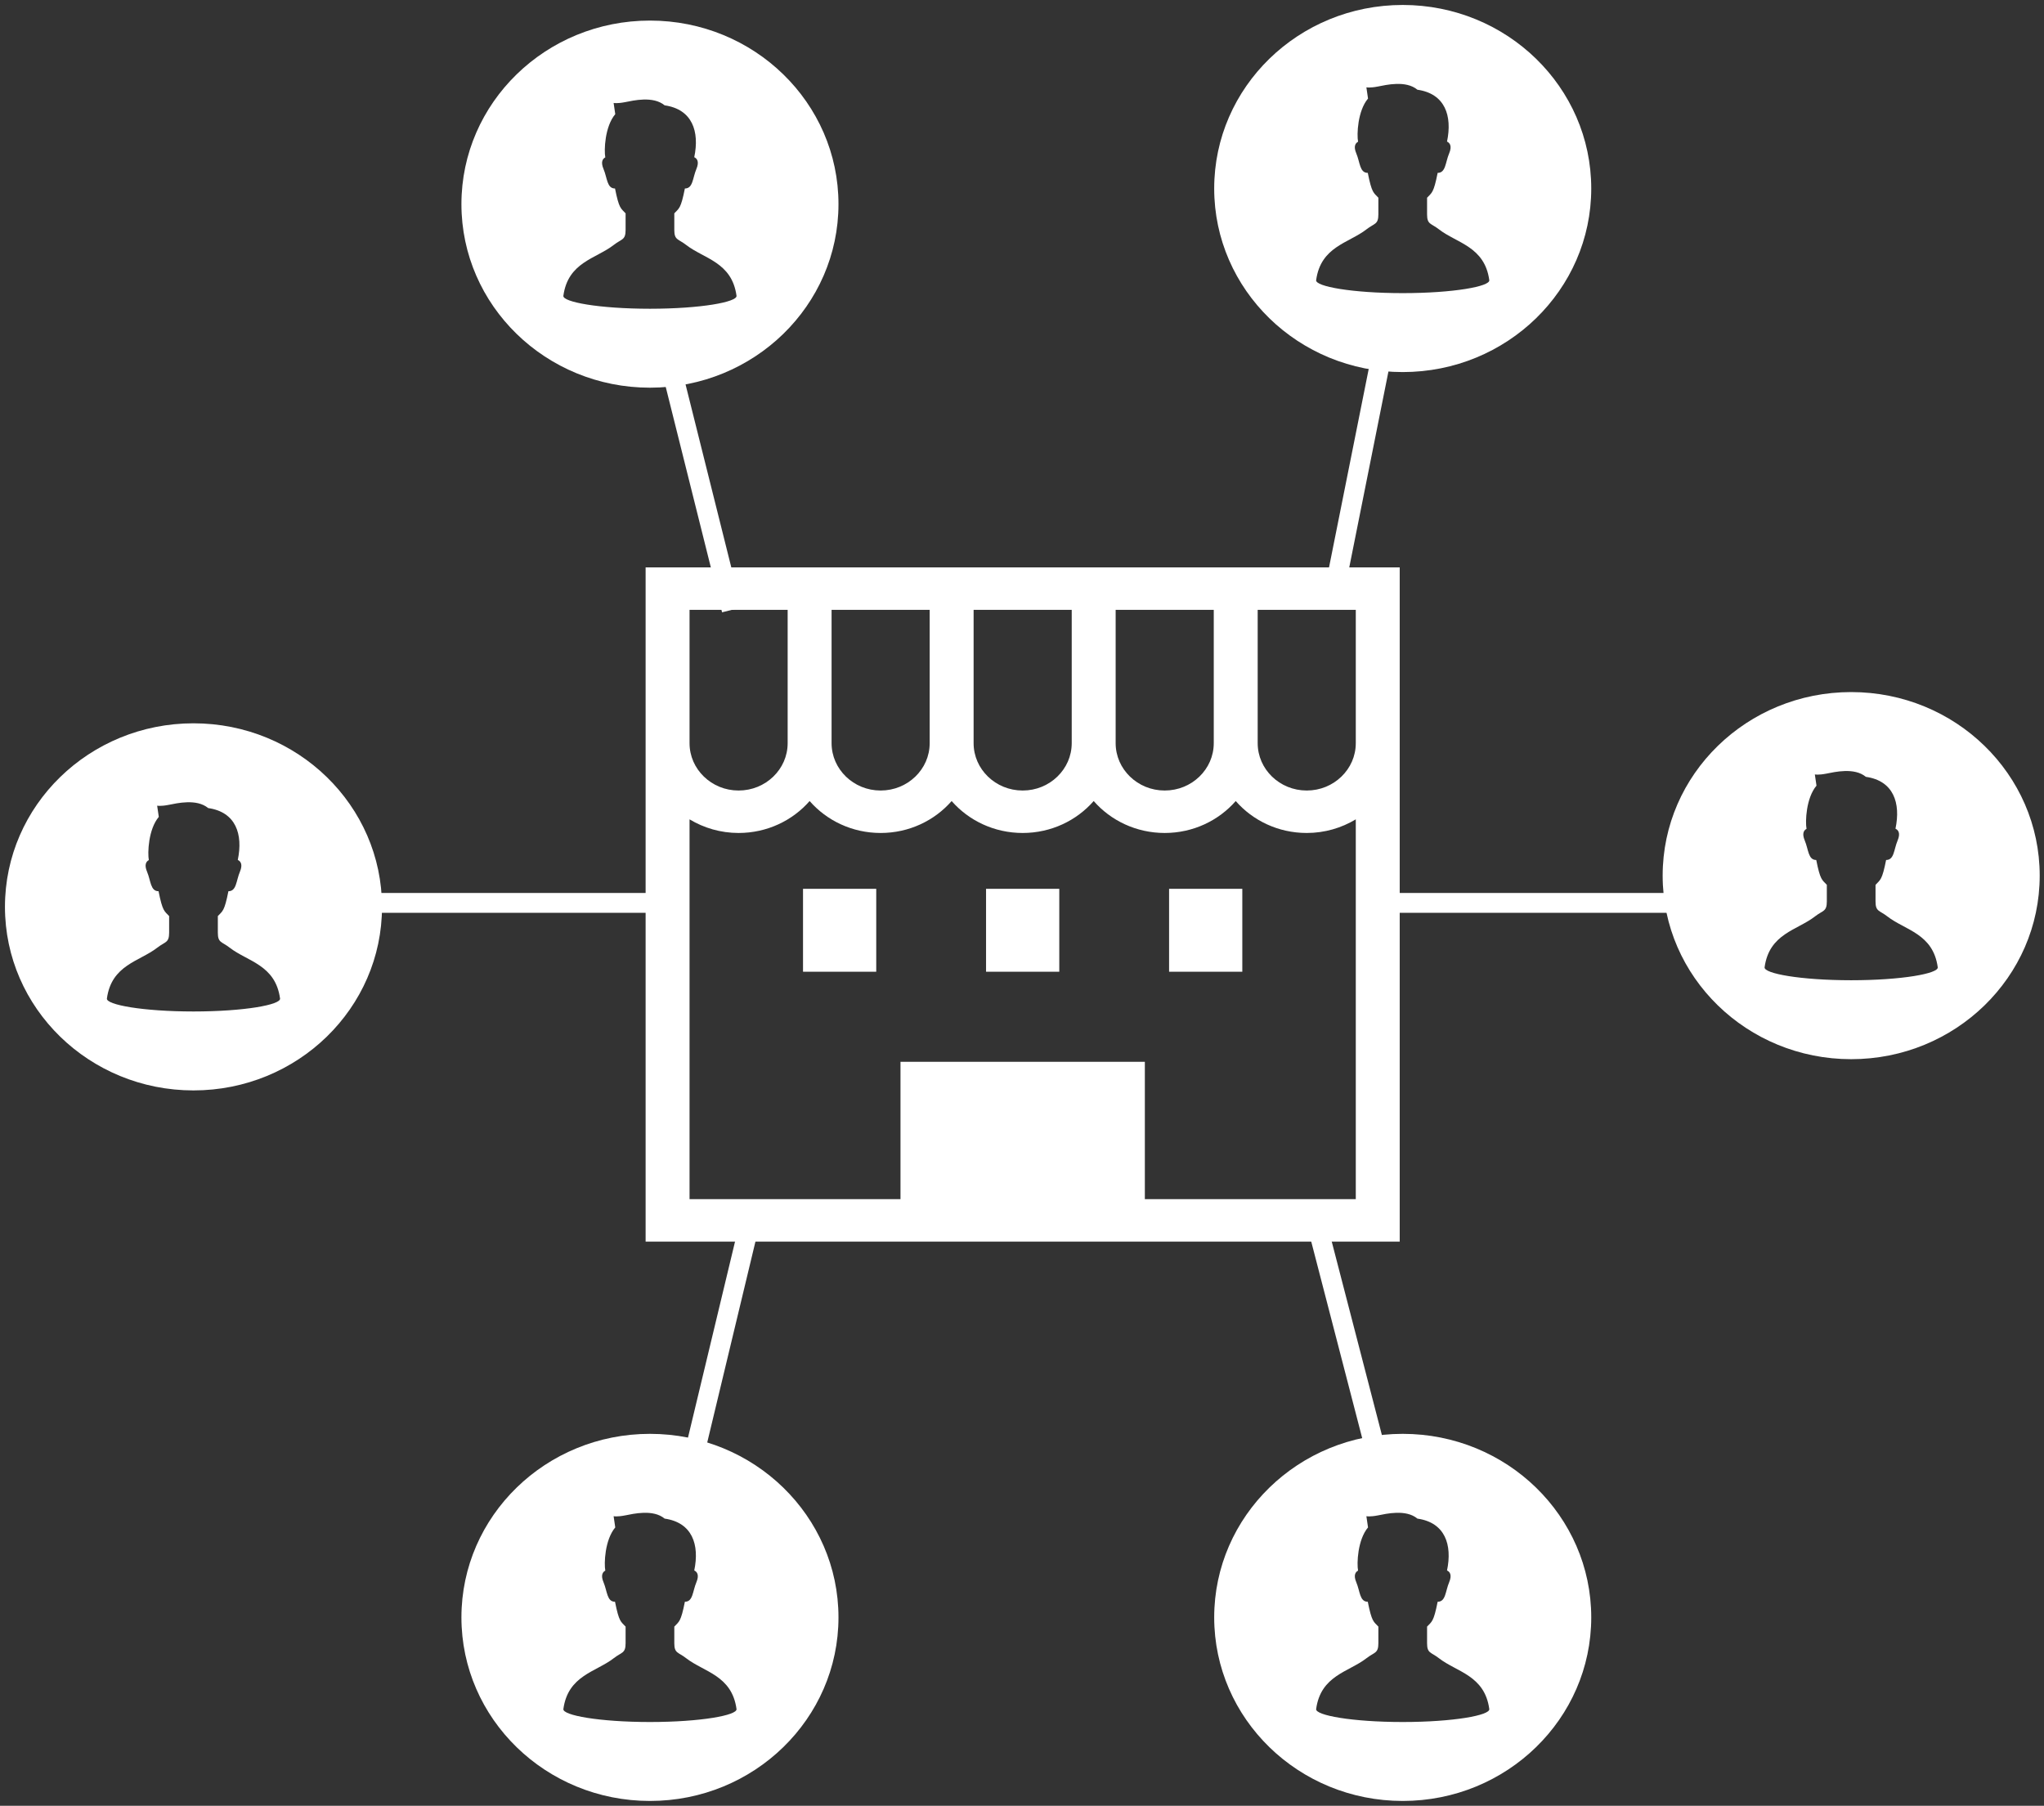 <?xml version="1.0" encoding="UTF-8"?>
<svg width="206px" height="182px" viewBox="0 0 206 182" version="1.1" xmlns="http://www.w3.org/2000/svg" xmlns:xlink="http://www.w3.org/1999/xlink">
    <rect x="0" y="0" width="206" height="182" fill="#333333" stroke="none"/>
    <!-- Generator: Sketch 42 (36781) - http://www.bohemiancoding.com/sketch -->
    <title>Group</title>
    <desc>Created with Sketch.</desc>
    <defs></defs>
    <g id="Page-1" stroke="none" stroke-width="1" fill="none" fill-rule="evenodd">
        <g id="会社を知る" transform="translate(-314, -2269)">
            <g id="Group" transform="translate(314, 2269)">
                <g id="お店っぽい建物アイコン-(1)" transform="translate(65.067, 57.161)" fill="#FFFFFF">
                    <g id="_x32_">
                        <g fill-rule="nonzero">
                            <g id="Group">
                                <path d="M0,0.024 L0,17.736 L0,67.976 L76,67.976 L76,65.836 L76,17.736 L76,0.024 L0,0.024 Z M47.371,4.303 L57.259,4.303 L57.259,17.736 C57.258,19.06 56.709,20.242 55.811,21.113 C54.909,21.981 53.687,22.512 52.315,22.513 C50.943,22.512 49.721,21.981 48.819,21.113 C47.921,20.242 47.372,19.061 47.371,17.736 L47.371,4.303 L47.371,4.303 Z M33.056,4.303 L42.944,4.303 L42.944,17.736 C42.943,19.061 42.394,20.242 41.495,21.113 C40.594,21.981 39.373,22.512 38.001,22.513 C36.628,22.512 35.406,21.981 34.504,21.113 C33.606,20.242 33.057,19.061 33.056,17.736 L33.056,4.303 L33.056,4.303 Z M18.742,4.303 L28.629,4.303 L28.629,17.736 C28.628,19.061 28.079,20.242 27.182,21.113 C26.279,21.981 25.058,22.512 23.685,22.513 C22.314,22.512 21.092,21.981 20.191,21.113 C19.293,20.242 18.744,19.061 18.742,17.736 L18.742,4.303 L18.742,4.303 Z M4.427,4.303 L14.315,4.303 L14.315,17.736 C14.314,19.061 13.765,20.242 12.867,21.113 C11.965,21.981 10.743,22.512 9.37,22.513 C7.998,22.512 6.777,21.981 5.876,21.113 C4.977,20.242 4.428,19.061 4.427,17.736 L4.427,4.303 L4.427,4.303 Z M71.573,63.697 L50.314,63.697 L50.314,49.856 L25.687,49.856 L25.687,63.697 L4.427,63.697 L4.427,25.418 C5.863,26.283 7.553,26.791 9.37,26.792 C12.243,26.791 14.81,25.539 16.529,23.573 C18.247,25.539 20.813,26.791 23.685,26.792 C26.558,26.792 29.124,25.54 30.842,23.574 C32.562,25.539 35.128,26.791 38.001,26.792 C40.873,26.791 43.439,25.539 45.158,23.573 C46.876,25.539 49.442,26.791 52.315,26.792 C55.187,26.791 57.753,25.539 59.473,23.574 C61.191,25.54 63.757,26.792 66.63,26.792 C68.447,26.791 70.137,26.283 71.573,25.418 L71.573,63.697 Z M71.573,17.736 C71.572,19.061 71.023,20.242 70.124,21.113 C69.223,21.981 68.002,22.512 66.63,22.513 C65.257,22.512 64.036,21.981 63.133,21.113 C62.236,20.242 61.687,19.061 61.686,17.736 L61.686,4.303 L71.573,4.303 L71.573,17.736 L71.573,17.736 Z" id="Shape"></path>
                                <rect id="Rectangle-path" x="15.864" y="32.42" width="7.379" height="8.357"></rect>
                                <rect id="Rectangle-path" x="52.757" y="32.42" width="7.379" height="8.357"></rect>
                                <rect id="Rectangle-path" x="34.31" y="32.42" width="7.38" height="8.357"></rect>
                            </g>
                        </g>
                    </g>
                </g>
                <g id="人物ボタン-(1)" transform="translate(122.37, 0.5)" fill="#FFFFFF">
                    <g id="_x32_">
                        <g fill-rule="nonzero">
                            <path d="M19,0 C8.506,0 0,8.283 0,18.5 C0,28.717 8.506,37 19,37 C29.493,37 38,28.717 38,18.5 C38,8.283 29.494,0 19,0 Z M19,29.044 C13.86,29.042 10.189,28.362 10.274,27.739 C10.741,24.335 13.561,24.008 15.351,22.613 C16.155,21.987 16.546,22.143 16.546,21.099 L16.546,19.429 C16.063,18.908 15.888,18.973 15.479,16.924 C14.655,16.924 14.708,15.88 14.319,14.955 C14.015,14.233 14.245,13.922 14.5,13.786 C14.363,13.073 14.45,10.678 15.504,9.432 L15.338,8.301 C15.338,8.301 15.67,8.382 16.499,8.22 C17.329,8.059 19.32,7.575 20.481,8.543 C23.269,8.942 24.009,11.172 23.465,13.77 C23.732,13.895 23.998,14.201 23.681,14.955 C23.292,15.88 23.345,16.924 22.52,16.924 C22.112,18.973 21.937,18.908 21.454,19.429 L21.454,21.099 C21.454,22.143 21.845,21.987 22.648,22.613 C24.439,24.008 27.258,24.335 27.725,27.739 C27.811,28.362 24.139,29.042 19,29.044 Z" id="Shape"></path>
                        </g>
                    </g>
                </g>
                <g id="人物ボタン-(1)" transform="translate(167.567, 69.752)" fill="#FFFFFF">
                    <g id="_x32_">
                        <g fill-rule="nonzero">
                            <path d="M19,0 C8.506,0 0,8.283 0,18.5 C0,28.717 8.506,37 19,37 C29.493,37 38,28.717 38,18.5 C38,8.283 29.494,0 19,0 Z M19,29.044 C13.86,29.042 10.189,28.362 10.274,27.739 C10.741,24.335 13.561,24.008 15.351,22.613 C16.155,21.987 16.546,22.143 16.546,21.099 L16.546,19.429 C16.063,18.908 15.888,18.973 15.479,16.924 C14.655,16.924 14.708,15.88 14.319,14.955 C14.015,14.233 14.245,13.922 14.5,13.786 C14.363,13.073 14.45,10.678 15.504,9.432 L15.338,8.301 C15.338,8.301 15.67,8.382 16.499,8.22 C17.329,8.059 19.32,7.575 20.481,8.543 C23.269,8.942 24.009,11.172 23.465,13.77 C23.732,13.895 23.998,14.201 23.681,14.955 C23.292,15.88 23.345,16.924 22.52,16.924 C22.112,18.973 21.937,18.908 21.454,19.429 L21.454,21.099 C21.454,22.143 21.845,21.987 22.648,22.613 C24.439,24.008 27.258,24.335 27.725,27.739 C27.811,28.362 24.139,29.042 19,29.044 Z" id="Shape"></path>
                        </g>
                    </g>
                </g>
                <g id="人物ボタン-(1)" transform="translate(122.37, 144.513)" fill="#FFFFFF">
                    <g id="_x32_">
                        <g fill-rule="nonzero">
                            <path d="M19,0 C8.506,0 0,8.283 0,18.5 C0,28.717 8.506,37 19,37 C29.493,37 38,28.717 38,18.5 C38,8.283 29.494,0 19,0 Z M19,29.044 C13.86,29.042 10.189,28.362 10.274,27.739 C10.741,24.335 13.561,24.008 15.351,22.613 C16.155,21.987 16.546,22.143 16.546,21.099 L16.546,19.429 C16.063,18.908 15.888,18.973 15.479,16.924 C14.655,16.924 14.708,15.88 14.319,14.955 C14.015,14.233 14.245,13.922 14.5,13.786 C14.363,13.073 14.45,10.678 15.504,9.432 L15.338,8.301 C15.338,8.301 15.67,8.382 16.499,8.22 C17.329,8.059 19.32,7.575 20.481,8.543 C23.269,8.942 24.009,11.172 23.465,13.77 C23.732,13.895 23.998,14.201 23.681,14.955 C23.292,15.88 23.345,16.924 22.52,16.924 C22.112,18.973 21.937,18.908 21.454,19.429 L21.454,21.099 C21.454,22.143 21.845,21.987 22.648,22.613 C24.439,24.008 27.258,24.335 27.725,27.739 C27.811,28.362 24.139,29.042 19,29.044 Z" id="Shape"></path>
                        </g>
                    </g>
                </g>
                <g id="人物ボタン-(1)" transform="translate(46.504, 144.513)" fill="#FFFFFF">
                    <g id="_x32_">
                        <g fill-rule="nonzero">
                            <path d="M19,0 C8.506,0 0,8.283 0,18.5 C0,28.717 8.506,37 19,37 C29.493,37 38,28.717 38,18.5 C38,8.283 29.494,0 19,0 Z M19,29.044 C13.86,29.042 10.189,28.362 10.274,27.739 C10.741,24.335 13.561,24.008 15.351,22.613 C16.155,21.987 16.546,22.143 16.546,21.099 L16.546,19.429 C16.063,18.908 15.888,18.973 15.479,16.924 C14.655,16.924 14.708,15.88 14.319,14.955 C14.015,14.233 14.245,13.922 14.5,13.786 C14.363,13.073 14.45,10.678 15.504,9.432 L15.338,8.301 C15.338,8.301 15.67,8.382 16.499,8.22 C17.329,8.059 19.32,7.575 20.481,8.543 C23.269,8.942 24.009,11.172 23.465,13.77 C23.732,13.895 23.998,14.201 23.681,14.955 C23.292,15.88 23.345,16.924 22.52,16.924 C22.112,18.973 21.937,18.908 21.454,19.429 L21.454,21.099 C21.454,22.143 21.845,21.987 22.648,22.613 C24.439,24.008 27.258,24.335 27.725,27.739 C27.811,28.362 24.139,29.042 19,29.044 Z" id="Shape"></path>
                        </g>
                    </g>
                </g>
                <g id="人物ボタン-(1)" transform="translate(0.5, 72.9)" fill="#FFFFFF">
                    <g id="_x32_">
                        <g fill-rule="nonzero">
                            <path d="M19,0 C8.506,0 0,8.283 0,18.5 C0,28.717 8.506,37 19,37 C29.493,37 38,28.717 38,18.5 C38,8.283 29.494,0 19,0 Z M19,29.044 C13.86,29.042 10.189,28.362 10.274,27.739 C10.741,24.335 13.561,24.008 15.351,22.613 C16.155,21.987 16.546,22.143 16.546,21.099 L16.546,19.429 C16.063,18.908 15.888,18.973 15.479,16.924 C14.655,16.924 14.708,15.88 14.319,14.955 C14.015,14.233 14.245,13.922 14.5,13.786 C14.363,13.073 14.45,10.678 15.504,9.432 L15.338,8.301 C15.338,8.301 15.67,8.382 16.499,8.22 C17.329,8.059 19.32,7.575 20.481,8.543 C23.269,8.942 24.009,11.172 23.465,13.77 C23.732,13.895 23.998,14.201 23.681,14.955 C23.292,15.88 23.345,16.924 22.52,16.924 C22.112,18.973 21.937,18.908 21.454,19.429 L21.454,21.099 C21.454,22.143 21.845,21.987 22.648,22.613 C24.439,24.008 27.258,24.335 27.725,27.739 C27.811,28.362 24.139,29.042 19,29.044 Z" id="Shape"></path>
                        </g>
                    </g>
                </g>
                <g id="人物ボタン-(1)" transform="translate(46.504, 2.074)" fill="#FFFFFF">
                    <g id="_x32_">
                        <g fill-rule="nonzero">
                            <path d="M19,0 C8.506,0 0,8.283 0,18.5 C0,28.717 8.506,37 19,37 C29.493,37 38,28.717 38,18.5 C38,8.283 29.494,0 19,0 Z M19,29.044 C13.86,29.042 10.189,28.362 10.274,27.739 C10.741,24.335 13.561,24.008 15.351,22.613 C16.155,21.987 16.546,22.143 16.546,21.099 L16.546,19.429 C16.063,18.908 15.888,18.973 15.479,16.924 C14.655,16.924 14.708,15.88 14.319,14.955 C14.015,14.233 14.245,13.922 14.5,13.786 C14.363,13.073 14.45,10.678 15.504,9.432 L15.338,8.301 C15.338,8.301 15.67,8.382 16.499,8.22 C17.329,8.059 19.32,7.575 20.481,8.543 C23.269,8.942 24.009,11.172 23.465,13.77 C23.732,13.895 23.998,14.201 23.681,14.955 C23.292,15.88 23.345,16.924 22.52,16.924 C22.112,18.973 21.937,18.908 21.454,19.429 L21.454,21.099 C21.454,22.143 21.845,21.987 22.648,22.613 C24.439,24.008 27.258,24.335 27.725,27.739 C27.811,28.362 24.139,29.042 19,29.044 Z" id="Shape"></path>
                        </g>
                    </g>
                </g>
                <path d="M67.5,36.5 L73.5,60.5" id="Line" stroke="#FFFFFF" stroke-width="2" stroke-linecap="square"></path>
                <path d="M134.5,59.5 L139.5,34.5" id="Line" stroke="#FFFFFF" stroke-width="2" stroke-linecap="square"></path>
                <path d="M132.5,122.5 L139.5,149.5" id="Line" stroke="#FFFFFF" stroke-width="2" stroke-linecap="square"></path>
                <path d="M75.5,123.5 L69.5,148.5" id="Line" stroke="#FFFFFF" stroke-width="2" stroke-linecap="square"></path>
                <path d="M67.5,91 L34.5,91" id="Line" stroke="#FFFFFF" stroke-width="2" stroke-linecap="square"></path>
                <path d="M139.5,91 L172.5,91" id="Line" stroke="#FFFFFF" stroke-width="2" stroke-linecap="square"></path>
            </g>
        </g>
    </g>
</svg>